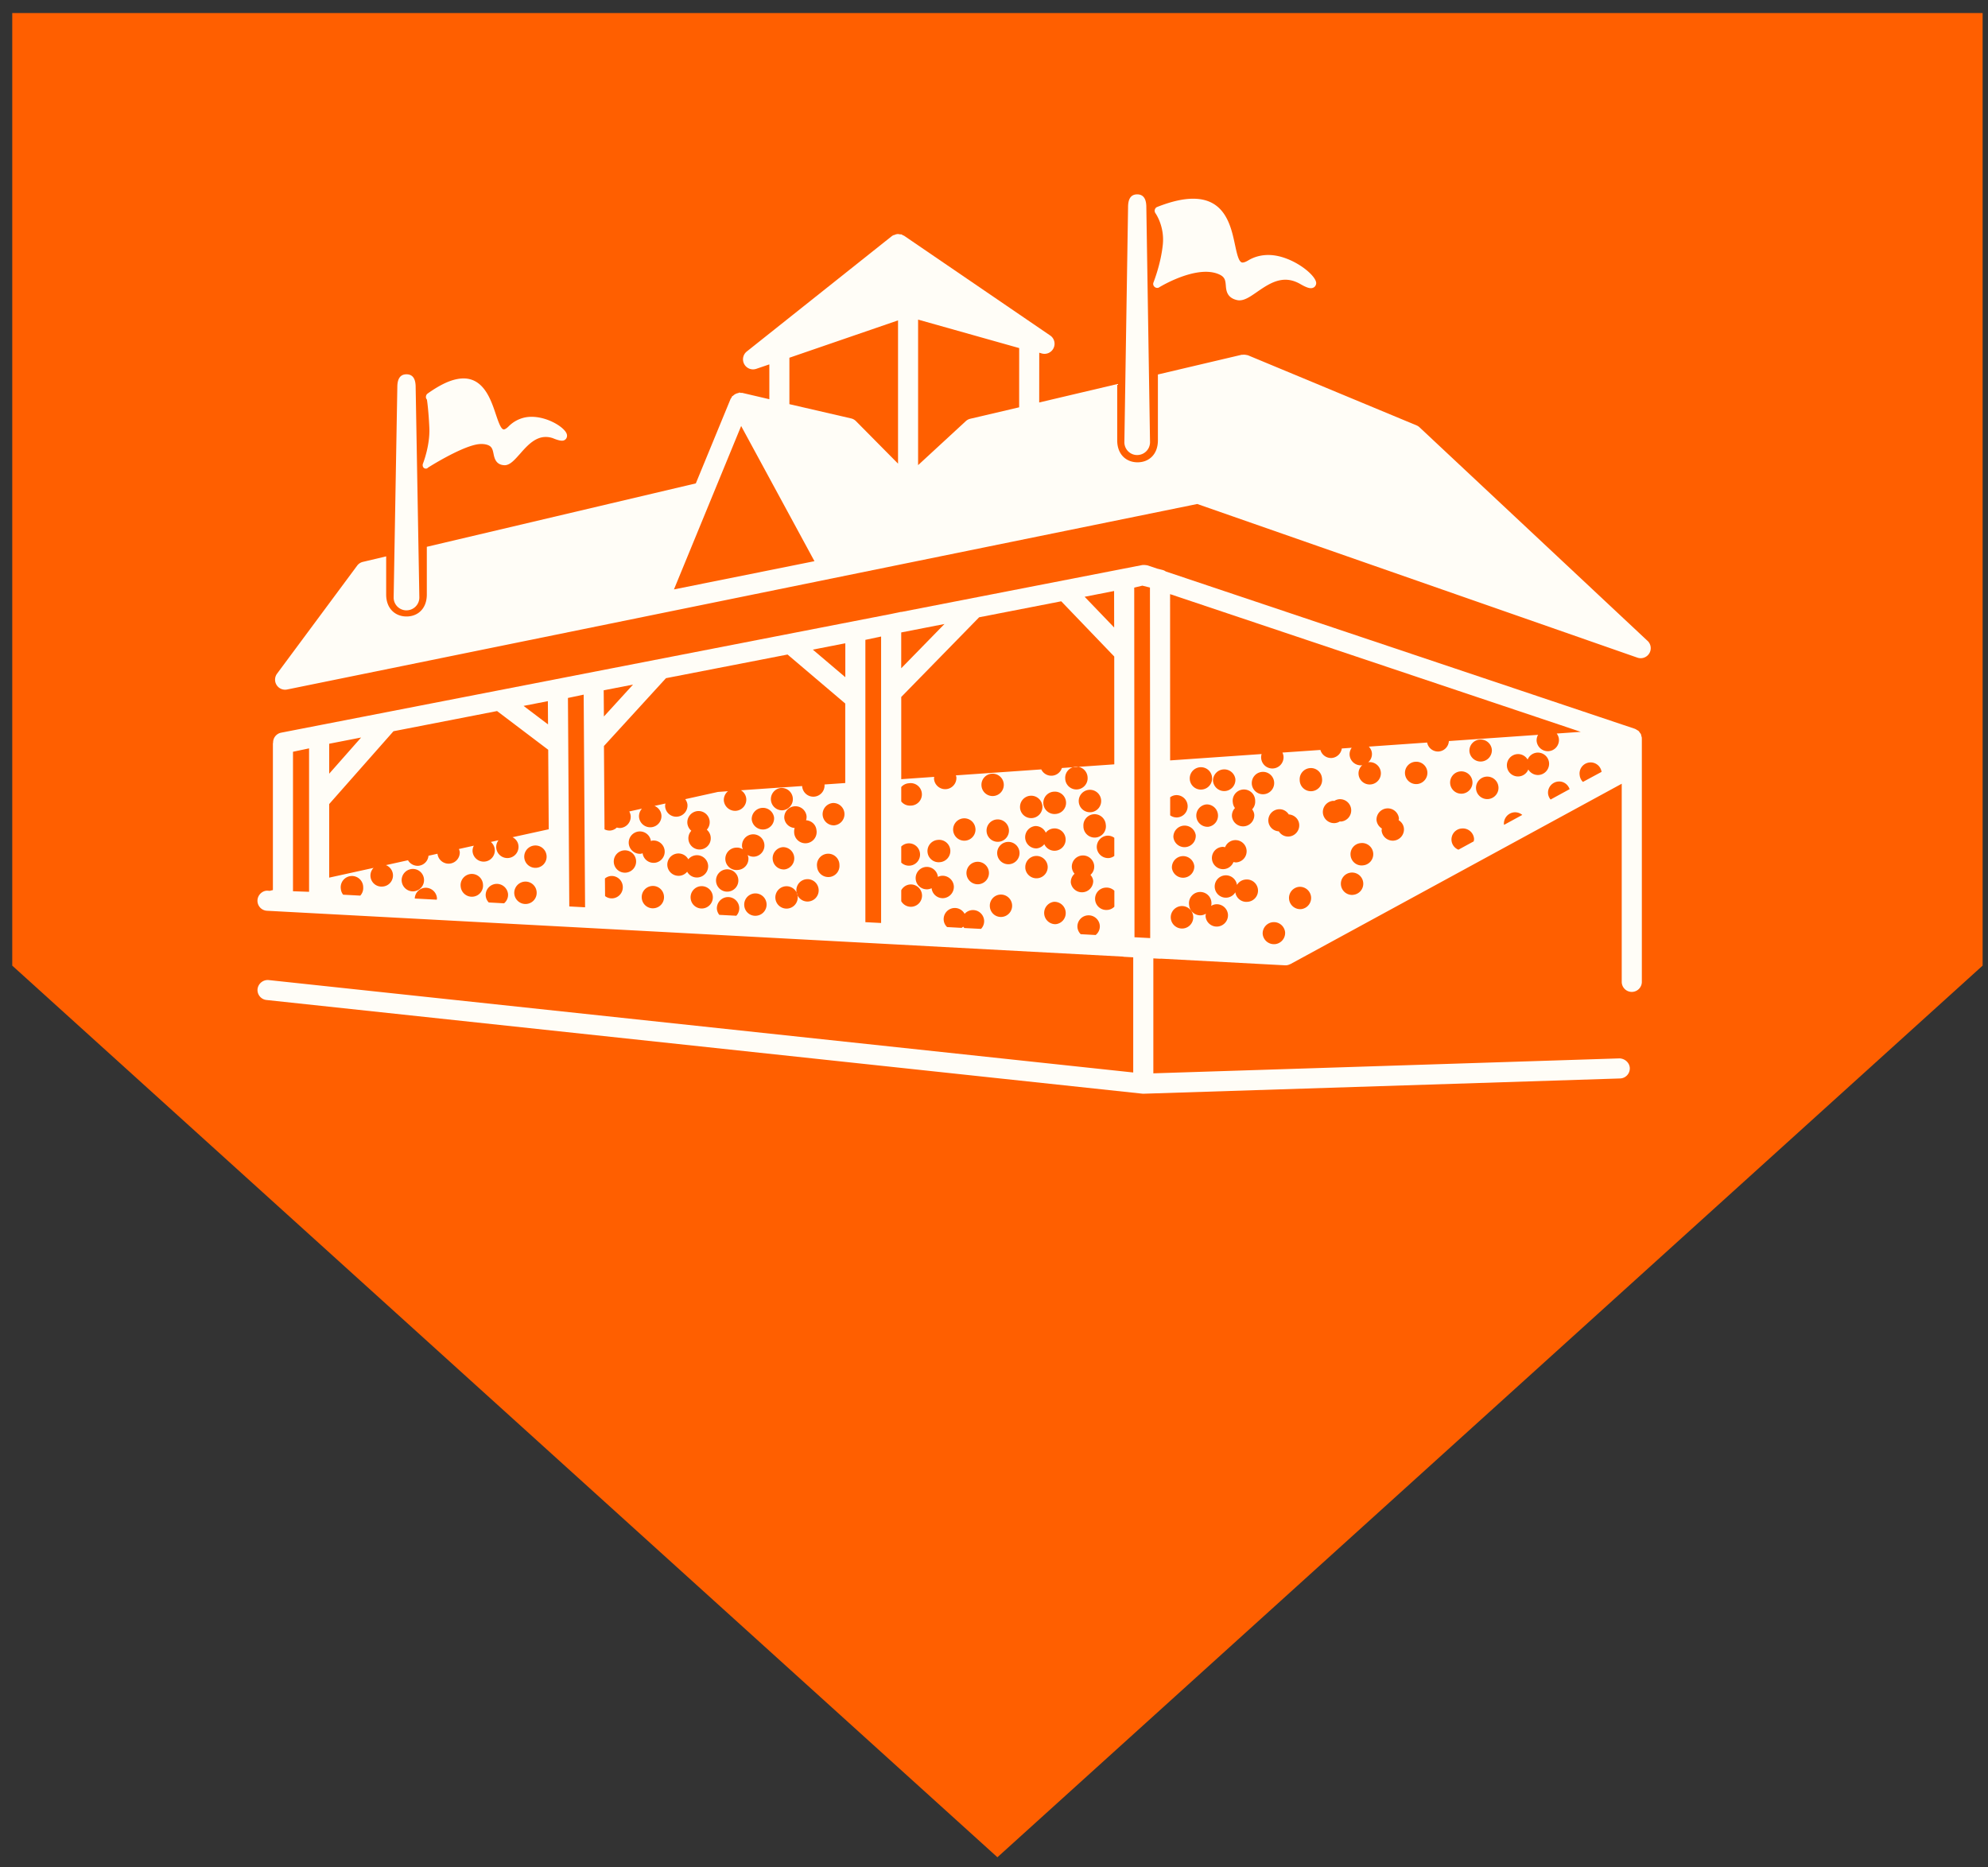 <svg xmlns="http://www.w3.org/2000/svg" width="99" height="93" viewBox="0 0 99 93"><rect x="0" y="0" width="99" height="93" fill="#333333" stroke="none"/><title>grandstand-colour</title><path fill="#FF5F00" d="M2.283 1.02l-.447 47.794 48.262 41.87L97.504 48.02V1.353L2.284 1.02"/><path fill="#FF5F00" d="M.61.648V48.09l49.06 44.405L98.732 48.09V.65H.61zM96.73 47.204L49.67 89.798 2.61 47.204V2.648h94.123v44.556z"/><path fill="#FFFDF7" d="M81.76 36.74v-.004c-.003-.03-.016-.054-.023-.083-.006-.025-.006-.052-.016-.076 0-.004-.004-.006-.005-.01 0 0-.002 0-.003-.002-.003-.006-.003-.012-.007-.018l-.002-.002c-.01-.022-.03-.037-.043-.057-.018-.025-.03-.053-.055-.074l-.004-.005c0-.002 0-.003-.003-.004l-.012-.012c-.018-.014-.04-.02-.06-.032-.028-.02-.056-.04-.09-.053l-.007-.006-.006-.002-.01-.004-23.36-7.836a.483.483 0 0 0-.165-.076l-.254-.063-.492-.165c-.01-.004-.024-.002-.036-.005a.49.49 0 0 0-.078-.01.493.493 0 0 0-.115-.002c-.007.002-.015 0-.024 0L44.88 30.478v-.007l-.452.095-30.433 5.924a.496.496 0 0 0-.395.49c-.002.02-.01.036-.01.055v7.293l-.1.022c-.013.002-.025.01-.04.016l-.102-.006c-.262-.027-.512.198-.526.473a.5.5 0 0 0 .473.525l42.63 2.283c.017.003.03.01.046.01l.462.026v5.735l-43.057-4.603a.512.512 0 0 0-.55.443.5.5 0 0 0 .443.55l43.612 4.665a.44.44 0 0 0 .052.003h.016l23.73-.76a.5.5 0 0 0 .483-.517c-.01-.274-.254-.476-.514-.483l-23.213.744V47.73l.32.017h.025c.01 0 .02-.004.027-.004l6.115.328.073.004h.026c.08 0 .15-.02.216-.053.008-.005.016-.003.023-.007l16.5-8.983v9.866a.5.5 0 0 0 1.002 0V36.773c0-.005-.004-.01-.004-.016l.002-.018zM27.283 34.92l.008 1.157-1.218-.922 1.21-.236zm-10.89 2.12l1.59-.31-1.59 1.802v-1.492zm-1.002 7.374l-.8-.028V37.44l.8-.17v7.146zm2.55.19l-.852-.046a.53.53 0 0 1-.115-.283.56.56 0 1 1 1.113-.085.552.552 0 0 1-.146.414zm2.062-.727a.56.56 0 0 1 .516-.6.555.555 0 0 1 .596.513.56.56 0 0 1-.513.6.56.56 0 0 1-.598-.514zm1.748.93l-1.096-.058a.555.555 0 0 1 .505-.535.563.563 0 0 1 .6.515c.002.028-.008.052-.01.08zm1.793-.15a.558.558 0 0 1-.603-.512.558.558 0 1 1 1.112-.085.553.553 0 0 1-.51.597zm1.56.33l-.764-.042a.548.548 0 0 1-.152-.328.556.556 0 0 1 .515-.597.562.562 0 0 1 .597.513.55.55 0 0 1-.197.453zm1.11.032a.56.56 0 0 1-.603-.512.562.562 0 0 1 .517-.6.556.556 0 0 1 .596.515.554.554 0 0 1-.51.597zm.493-1.8a.557.557 0 1 1 .512-.6.555.555 0 0 1-.512.6zm-1.187-1.526c.166.086.288.244.3.443a.555.555 0 1 1-1.108.083.538.538 0 0 1 .114-.373l-.383.085a.555.555 0 1 1-.91.47.547.547 0 0 1 .063-.284l-.743.165c.018.048.037.095.043.15a.557.557 0 0 1-1.11.086l-.448.1a.55.55 0 0 1-.502.5.553.553 0 0 1-.518-.276l-1.1.243a.553.553 0 0 1-.165 1.067.55.55 0 0 1-.45-.93l-2.21.486v-3.664l3.202-3.627 5.158-1.005L27.3 37.34l.026 3.96-1.807.396zm2.83 3.45l-.067-10.383.783-.165.07 10.59-.785-.042zm1.714-10.765l1.46-.283-1.45 1.588-.01-1.304zm.438 10.362a.54.54 0 0 1-.37-.113l-.007-.876a.54.54 0 0 1 .293-.124.553.553 0 0 1 .595.513.554.554 0 0 1-.51.6zm.662-1.28a.556.556 0 0 1-.085-1.11.556.556 0 1 1 .084 1.11zm1.39 1.774a.553.553 0 0 1-.595-.51.554.554 0 0 1 .508-.6.552.552 0 0 1 .598.513.55.55 0 0 1-.51.596zm.035-2.265a.55.55 0 0 1-.588-.475c-.03.008-.057.023-.09.026a.56.56 0 0 1-.6-.512.56.56 0 0 1 .516-.6.556.556 0 0 1 .588.478c.03-.008.055-.023.086-.025a.556.556 0 1 1 .087 1.11zm1.244.647a.56.56 0 0 1-.6-.51.556.556 0 0 1 1.043-.31.558.558 0 0 1 .988.307.562.562 0 0 1-.518.597.548.548 0 0 1-.526-.287.552.552 0 0 1-.386.204zm1.56-1.912a.557.557 0 1 1-.966-.33.564.564 0 0 1-.198-.384.564.564 0 0 1 .517-.597.556.556 0 0 1 .452.928c.11.094.185.23.195.385zm-.41 3.54a.553.553 0 0 1-.59-.51.554.554 0 0 1 .508-.6.556.556 0 1 1 .083 1.11zm1.97-3.093a.558.558 0 1 1 .6.514.55.55 0 0 1-.323-.085c.018.048.037.094.04.146a.56.56 0 0 1-.51.598.558.558 0 1 1-.09-1.11c.12-.01.228.026.323.083-.017-.047-.036-.093-.042-.145zm-.784 1.145a.556.556 0 1 1-.51.597.554.554 0 0 1 .51-.597zm.498 2.31l-.846-.044a.552.552 0 0 1-.12-.286.56.56 0 0 1 .514-.598.56.56 0 0 1 .598.514.542.542 0 0 1-.146.414zm.994 0a.55.55 0 0 1-.598-.51.557.557 0 1 1 .598.51zm.373-4.297a.56.56 0 0 1-.6-.513.56.56 0 0 1 1.114-.085.558.558 0 0 1-.515.598zm2.628.046a.56.56 0 1 1-1.114.085.58.58 0 0 1 .026-.205.55.55 0 0 1-.518-.504.557.557 0 0 1 1.11-.084.53.53 0 0 1-.026.204c.276.018.5.223.52.504zm-1.694-1a.558.558 0 0 1-.084-1.112.557.557 0 1 1 .084 1.112zm.023 1.834a.558.558 0 0 1 .086 1.11.554.554 0 0 1-.598-.513.554.554 0 0 1 .51-.597zm.22 3.06a.557.557 0 1 1 .513-.598.558.558 0 0 1-.513.598zm1.045-.352a.555.555 0 0 1-.596-.515.552.552 0 0 1 .51-.596.554.554 0 0 1 .597.512.553.553 0 0 1-.512.598zm1.032-1.22a.558.558 0 0 1-.598-.512.56.56 0 1 1 1.113-.084.556.556 0 0 1-.515.597zm.276-2.574a.56.56 0 0 1-.597-.512.56.56 0 0 1 .515-.6.557.557 0 0 1 .08 1.11v.002zm.532-2.106l-1.038.072.002.007a.558.558 0 0 1-1.113.085v-.014l-3.05.21a.55.55 0 0 1 .266.423.56.56 0 0 1-.512.6.564.564 0 0 1-.605-.513.56.56 0 0 1 .206-.463l-.5.036-1.627.36c.055.08.1.17.11.274a.56.56 0 0 1-.514.598.553.553 0 0 1-.598-.512c-.005-.05.008-.097.016-.144l-.547.12c.188.078.328.25.346.466a.557.557 0 0 1-.515.597.56.56 0 0 1-.6-.513.56.56 0 0 1 .146-.414l-.632.14a.564.564 0 0 1 .07.224.56.56 0 0 1-.515.6.54.54 0 0 1-.175-.023.53.53 0 0 1-.33.15.556.556 0 0 1-.283-.06l-.006-.99-.022-3.16 3.088-3.378 6.055-1.178 2.873 2.44v3.96zm0-5.27l-1.618-1.374 1.618-.316v1.69zm1.782 12.24l-.783-.04v-14.06l.783-.166V45.97zm11.614-3.34a.535.535 0 0 1-.27.106.564.564 0 0 1-.602-.514.563.563 0 0 1 .515-.6.544.544 0 0 1 .356.106v.902zm-1.026-2.077a.562.562 0 0 1 .6.515.56.56 0 1 1-1.113.083.558.558 0 0 1 .513-.597zm-.745-.614a.558.558 0 0 1 1.114-.086.558.558 0 0 1-1.114.086zm1.76-10.503l.003 1.818-1.47-1.53 1.468-.287zM44.88 31.497l2.153-.42-2.153 2.204v-1.783zm0 3.215l3.88-3.97 4.088-.796 2.64 2.75.003 5.37-2.61.182a.554.554 0 0 1-1.027.07l-4.253.297c.007.03.02.056.025.087a.558.558 0 0 1-1.113.085c-.002-.034.007-.064.01-.097l-1.642.115v-4.093zm4.763 6.098a.56.56 0 0 1 .6.515.557.557 0 0 1-1.112.083.555.555 0 0 1 .512-.598zm-.766-1.68a.552.552 0 0 1 .51-.597.556.556 0 0 1 .088 1.11.554.554 0 0 1-.598-.512zm-.3 2.14a.557.557 0 1 1-.598-.514.555.555 0 0 1 .596.513zm-1.852.557a.56.56 0 0 1 .6.513.562.562 0 0 1-.517.598.557.557 0 1 1-.083-1.11zm-.634-.485a.557.557 0 1 1 0 0zm-1.21-2.144a.548.548 0 0 1 .38-.19.56.56 0 1 1 .084 1.113.547.547 0 0 1-.464-.207v-.715zm0 2.96a.547.547 0 0 1 .337-.156.553.553 0 0 1 .597.512.553.553 0 0 1-.934.445v-.802zm.52 3a.553.553 0 0 1-.52-.275v-.547a.546.546 0 0 1 .436-.287.555.555 0 0 1 .597.513.555.555 0 0 1-.512.596zm.993-.924a.565.565 0 0 1-.194.055.557.557 0 0 1-.6-.516.56.56 0 0 1 .514-.598c.3-.022.56.2.593.497a.535.535 0 0 1 .19-.056c.31-.022.58.21.603.516a.565.565 0 0 1-.514.598.556.556 0 0 1-.593-.496zm2.462 2.027l-.833-.043c-.02-.025-.042-.044-.057-.07-.022.025-.052.042-.078.062l-.723-.04a.533.533 0 0 1-.17-.35.555.555 0 0 1 1.042-.308.558.558 0 0 1 .373-.187.558.558 0 0 1 .598.515.55.55 0 0 1-.153.42zm-.125-2.224a.56.56 0 1 1 .516-.598.56.56 0 0 1-.516.598zm1.157 1.628a.55.55 0 0 1-.594-.512.553.553 0 0 1 .507-.6.558.558 0 0 1 .6.514.558.558 0 0 1-.513.598zm.37-2.625a.556.556 0 1 1-.086-1.11.556.556 0 1 1 .086 1.11zm.54-2.81a.556.556 0 0 1 .512-.6.56.56 0 0 1 .6.514.56.56 0 0 1-.513.598.555.555 0 0 1-.6-.512zm.73.91a.558.558 0 0 1 .55.33.553.553 0 0 1 .988.303.555.555 0 0 1-1.06.268.557.557 0 0 1-.392.212.558.558 0 0 1-.086-1.11zm-.468 2.087a.556.556 0 0 1 .513-.598.563.563 0 0 1 .6.513.56.56 0 0 1-.515.597.557.557 0 0 1-.6-.513zm1.5 2.8a.56.56 0 0 1-.09-1.113.56.56 0 0 1 .6.516.553.553 0 0 1-.51.597zm.015-5.49a.557.557 0 1 1-.087-1.11.555.555 0 0 1 .087 1.11zm.474-1.735a.558.558 0 1 1 1.112-.085.56.56 0 0 1-.513.598.556.556 0 0 1-.6-.513zm.277 5.163a.546.546 0 0 1 .187-.45.55.55 0 0 1-.136-.31.556.556 0 0 1 .513-.6.562.562 0 0 1 .6.516.544.544 0 0 1-.187.45c.074.085.13.188.137.31a.56.56 0 0 1-1.113.085zm1.235 2.6l-.742-.04a.55.55 0 0 1-.163-.34.556.556 0 0 1 .51-.598.56.56 0 0 1 .603.513.547.547 0 0 1-.208.466zm.592-1.25a.557.557 0 1 1-.086-1.11.555.555 0 0 1 .427.156v.794a.55.55 0 0 1-.34.162zm1.343 1.363l-.013-17.413.406-.098.377.095.012 17.457-.783-.042zm1.77-17.09l20.454 6.86-1.198.084a.53.53 0 0 1 .11.278.556.556 0 0 1-.51.6.56.56 0 0 1-.6-.514.54.54 0 0 1 .073-.3l-4.443.31a.55.55 0 0 1-.506.52.55.55 0 0 1-.576-.446l-2.904.203c.084.09.145.2.154.332a.54.54 0 0 1-.193.454c.016-.003.025-.01.04-.012a.555.555 0 1 1 .085 1.11.555.555 0 0 1-.598-.513.544.544 0 0 1 .19-.45c-.014 0-.024.008-.038.01a.56.56 0 0 1-.597-.514.546.546 0 0 1 .105-.36l-.494.036a.555.555 0 0 1-.498.473.55.55 0 0 1-.567-.4l-1.89.13c.024.06.046.12.052.187a.558.558 0 1 1-1.09-.113l-4.556.317-.002-8.28zm14.91 7.84a.555.555 0 0 1 .517-.596.558.558 0 0 1 .6.512.56.56 0 0 1-1.116.085zm.15 1.5a.556.556 0 1 1-1.11.087.556.556 0 1 1 1.11-.086zm-9.14 2.733a.543.543 0 0 1-.503-.26.546.546 0 0 1-.52-.502.555.555 0 0 1 .513-.596c.21-.017.396.09.503.257.27.018.5.223.52.503a.558.558 0 0 1-.514.598zm.206.732a.557.557 0 1 1 0 0zm-1.93-1.817a.558.558 0 0 1-1.112.084.55.55 0 0 1 .15-.418.534.534 0 0 1-.106-.27.56.56 0 1 1 1.112-.084.55.55 0 0 1-.15.418c.056.08.098.167.105.27zm-3.432 1.613a.555.555 0 0 1-.597-.513.56.56 0 0 1 1.113-.087.562.562 0 0 1-.515.6zm.445.962a.56.56 0 0 1-1.114.084.56.56 0 0 1 .518-.597.56.56 0 0 1 .597.513zm-.225-4.34a.557.557 0 1 1 .598.51.553.553 0 0 1-.598-.51zm.84 1.25a.56.56 0 0 1 .087 1.114.558.558 0 0 1-.088-1.114zm.316-1.18a.56.56 0 0 1 1.114-.086.558.558 0 0 1-1.114.087zm.463 3.295c.048-.004.093.01.14.016a.555.555 0 0 1 1.07.16.555.555 0 0 1-.51.597c-.05.004-.097-.01-.145-.017a.555.555 0 1 1-.556-.755zm1.47-3.136a.557.557 0 0 1 1.112-.084.557.557 0 0 1-1.113.083zm-4.065.666a.526.526 0 0 1 .272-.106.555.555 0 1 1 .082 1.11.547.547 0 0 1-.355-.105v-.9zm.63 6.536a.563.563 0 0 1-.6-.515.56.56 0 1 1 .6.515zm1.73-.098a.557.557 0 0 1-.598-.51c-.004-.046.01-.087.016-.13a.547.547 0 0 1-.238.08.56.56 0 0 1-.598-.514.56.56 0 1 1 1.113-.084c.004.045-.008.086-.016.13a.544.544 0 0 1 .24-.082.56.56 0 0 1 .598.514.562.562 0 0 1-.515.596zm1.474-1.23a.556.556 0 0 1-.59-.477.545.545 0 0 1-.425.268.557.557 0 1 1 .506-.632.553.553 0 0 1 .427-.27.557.557 0 1 1 .082 1.11zm1.372 2.107a.562.562 0 0 1-.6-.513.56.56 0 0 1 1.116-.086.56.56 0 0 1-.516.6zm.217-2.054zm1.082.31a.557.557 0 0 1-.09-1.11.56.56 0 0 1 .602.514.56.56 0 0 1-.512.597zm-.055-6.426a.556.556 0 0 1 .516-.598.553.553 0 0 1 .594.512.558.558 0 1 1-1.11.086zm1.47 4.12a.557.557 0 1 1 0 0zm.53-2.064a.548.548 0 0 1-.246.085.56.56 0 0 1-.6-.51.562.562 0 0 1 .52-.6c.015 0 .03.007.046.007a.562.562 0 0 1 .244-.086.557.557 0 1 1 .086 1.112c-.018 0-.033-.006-.05-.006zm.65 3.66a.556.556 0 1 1-.086-1.11.558.558 0 0 1 .6.513.555.555 0 0 1-.513.595zm.477-1.467a.554.554 0 0 1-.595-.516.553.553 0 0 1 .51-.596.557.557 0 1 1 .084 1.11zm.953-1.748c-.002-.032.008-.06.012-.09a.557.557 0 0 1-.267-.42.56.56 0 0 1 1.116-.086c0 .03-.01.06-.015.09.145.09.25.238.264.42a.56.56 0 0 1-.517.6.56.56 0 0 1-.596-.514zm.927 2.366a.557.557 0 1 1 0 0zm.836-4.67a.56.56 0 0 1-.6-.515.554.554 0 0 1 .516-.595.554.554 0 0 1 .598.51.56.56 0 0 1-.514.6zm1.177 1.595zm1.644 1.26l-.76.414a.548.548 0 0 1 .18-1.057.56.56 0 0 1 .598.513c.002.045-.01.087-.017.13zm.717-2.108a.56.56 0 0 1-.6-.514.56.56 0 1 1 .6.514zm.8 1.283l-.01-.023a.563.563 0 0 1 .516-.6c.15-.01.29.04.397.13l-.904.493zm1.723-2.482a.56.56 0 0 1-.52-.274.553.553 0 0 1-1.065-.167.558.558 0 0 1 .515-.598.55.55 0 0 1 .516.272.556.556 0 0 1 .468-.346.56.56 0 0 1 .6.513.563.563 0 0 1-.514.6zm.59 1.222a.54.54 0 0 1-.127-.3.557.557 0 0 1 .513-.596c.262-.02.48.145.56.38l-.945.516zm1.61-.877a.544.544 0 0 1-.162-.34.55.55 0 0 1 1.09-.16l-.928.5z"/><path fill="#FFFDF7" d="M82.044 31.915L70.69 21.28a.496.496 0 0 0-.147-.095l-8.4-3.493-.025-.004c-.024-.008-.045-.008-.068-.013a.476.476 0 0 0-.172-.006c-.016.002-.027-.006-.04-.002l-4.176.983v3.28c0 .706-.452 1.094-1.013 1.094-.56 0-1.013-.388-1.013-1.094v-2.802l-3.885.916.002-2.477.13.037a.498.498 0 0 0 .586-.273.498.498 0 0 0-.17-.622l-7.288-4.976c-.016-.01-.035-.007-.05-.015-.02-.01-.03-.03-.05-.037-.034-.014-.07-.006-.104-.012-.037-.006-.07-.015-.107-.013a.476.476 0 0 0-.165.047c-.023.01-.05.006-.073.02-.007.005-.01.014-.017.02-.007.006-.02.005-.027.012l-7.227 5.748a.5.5 0 0 0 .476.864l.645-.22v1.735l-1.35-.316c-.02-.006-.042.005-.064.002-.027 0-.048-.02-.076-.015-.025.002-.043.02-.068.024a.507.507 0 0 0-.13.045.512.512 0 0 0-.113.082c-.02.018-.045.024-.06.044-.015.018-.013.04-.024.06-.012.02-.034.032-.042.053l-1.734 4.213-13.396 3.158v2.376c0 .706-.45 1.094-1.01 1.094-.558 0-1.014-.388-1.014-1.094v-1.9l-1.16.275a.492.492 0 0 0-.287.19l-3.988 5.378a.5.5 0 0 0 .5.788L59.622 25.1l21.917 7.652a.5.5 0 0 0 .507-.837zm-48.482-2.56l3.347-8.14.08.15 3.57 6.583-6.998 1.406zm11.16-6.264l-2.095-2.117a.5.5 0 0 0-.244-.136l-3.072-.71v-2.312l5.41-1.86v7.136zm6.03-2.806l-2.434.57a.494.494 0 0 0-.224.12l-2.374 2.19v-7.248l5.034 1.418-.002 2.95z"/><path fill="#FFFDF7" d="M56.63 22.662a.64.64 0 0 0 .64-.64l-.184-11.704c0-.352-.104-.638-.455-.638-.354 0-.455.286-.455.638l-.184 11.705c0 .353.285.64.64.64M57.732 14.306c.012-.007 1.268-.78 2.343-.77.233.004.442.044.616.12.316.132.33.31.353.557.018.246.05.617.56.732a.518.518 0 0 0 .112.013c.276.003.56-.194.885-.42.416-.286.887-.614 1.428-.607.246.005.48.074.73.218.307.178.44.202.516.203a.28.28 0 0 0 .176-.055.26.26 0 0 0 .094-.193c.005-.412-1.23-1.393-2.36-1.405-.37-.004-.718.086-1.024.27-.15.09-.238.106-.287.106-.186-.002-.275-.433-.374-.89-.193-.905-.48-2.27-2.048-2.288-.51-.007-1.108.128-1.825.41-.06.023-.1.072-.118.132a.208.208 0 0 0 .027.173c.004.007.467.645.37 1.576-.1.973-.462 1.866-.462 1.874a.19.19 0 0 0 .057.228.19.19 0 0 0 .23.018M20.243 30.396a.64.64 0 0 0 .64-.638l-.184-10.48c0-.352-.103-.637-.457-.637-.353 0-.456.286-.456.64l-.183 10.478c0 .353.286.638.64.638M21.127 23.315c.062.04.14.03.19-.028.012-.008 1.505-.957 2.382-1.144.192-.04.366-.04.52-.002.273.067.31.227.357.452.045.223.116.562.55.576.03 0 .063-.002.092-.01.227-.047.43-.282.673-.552.3-.342.642-.73 1.086-.825a1.05 1.05 0 0 1 .623.068c.277.108.388.104.447.092a.247.247 0 0 0 .138-.085.262.262 0 0 0 .05-.195c-.047-.38-1.177-1.064-2.103-.87a1.613 1.613 0 0 0-.804.443c-.11.11-.18.14-.22.15-.15.033-.28-.35-.417-.755-.268-.805-.68-2.017-1.96-1.744-.42.087-.89.325-1.442.718a.203.203 0 0 0-.077.142.182.182 0 0 0 .048.154c.003.006.08.515.12 1.393.042.923-.327 1.816-.327 1.825-.016.08.01.162.074.2"/></svg>